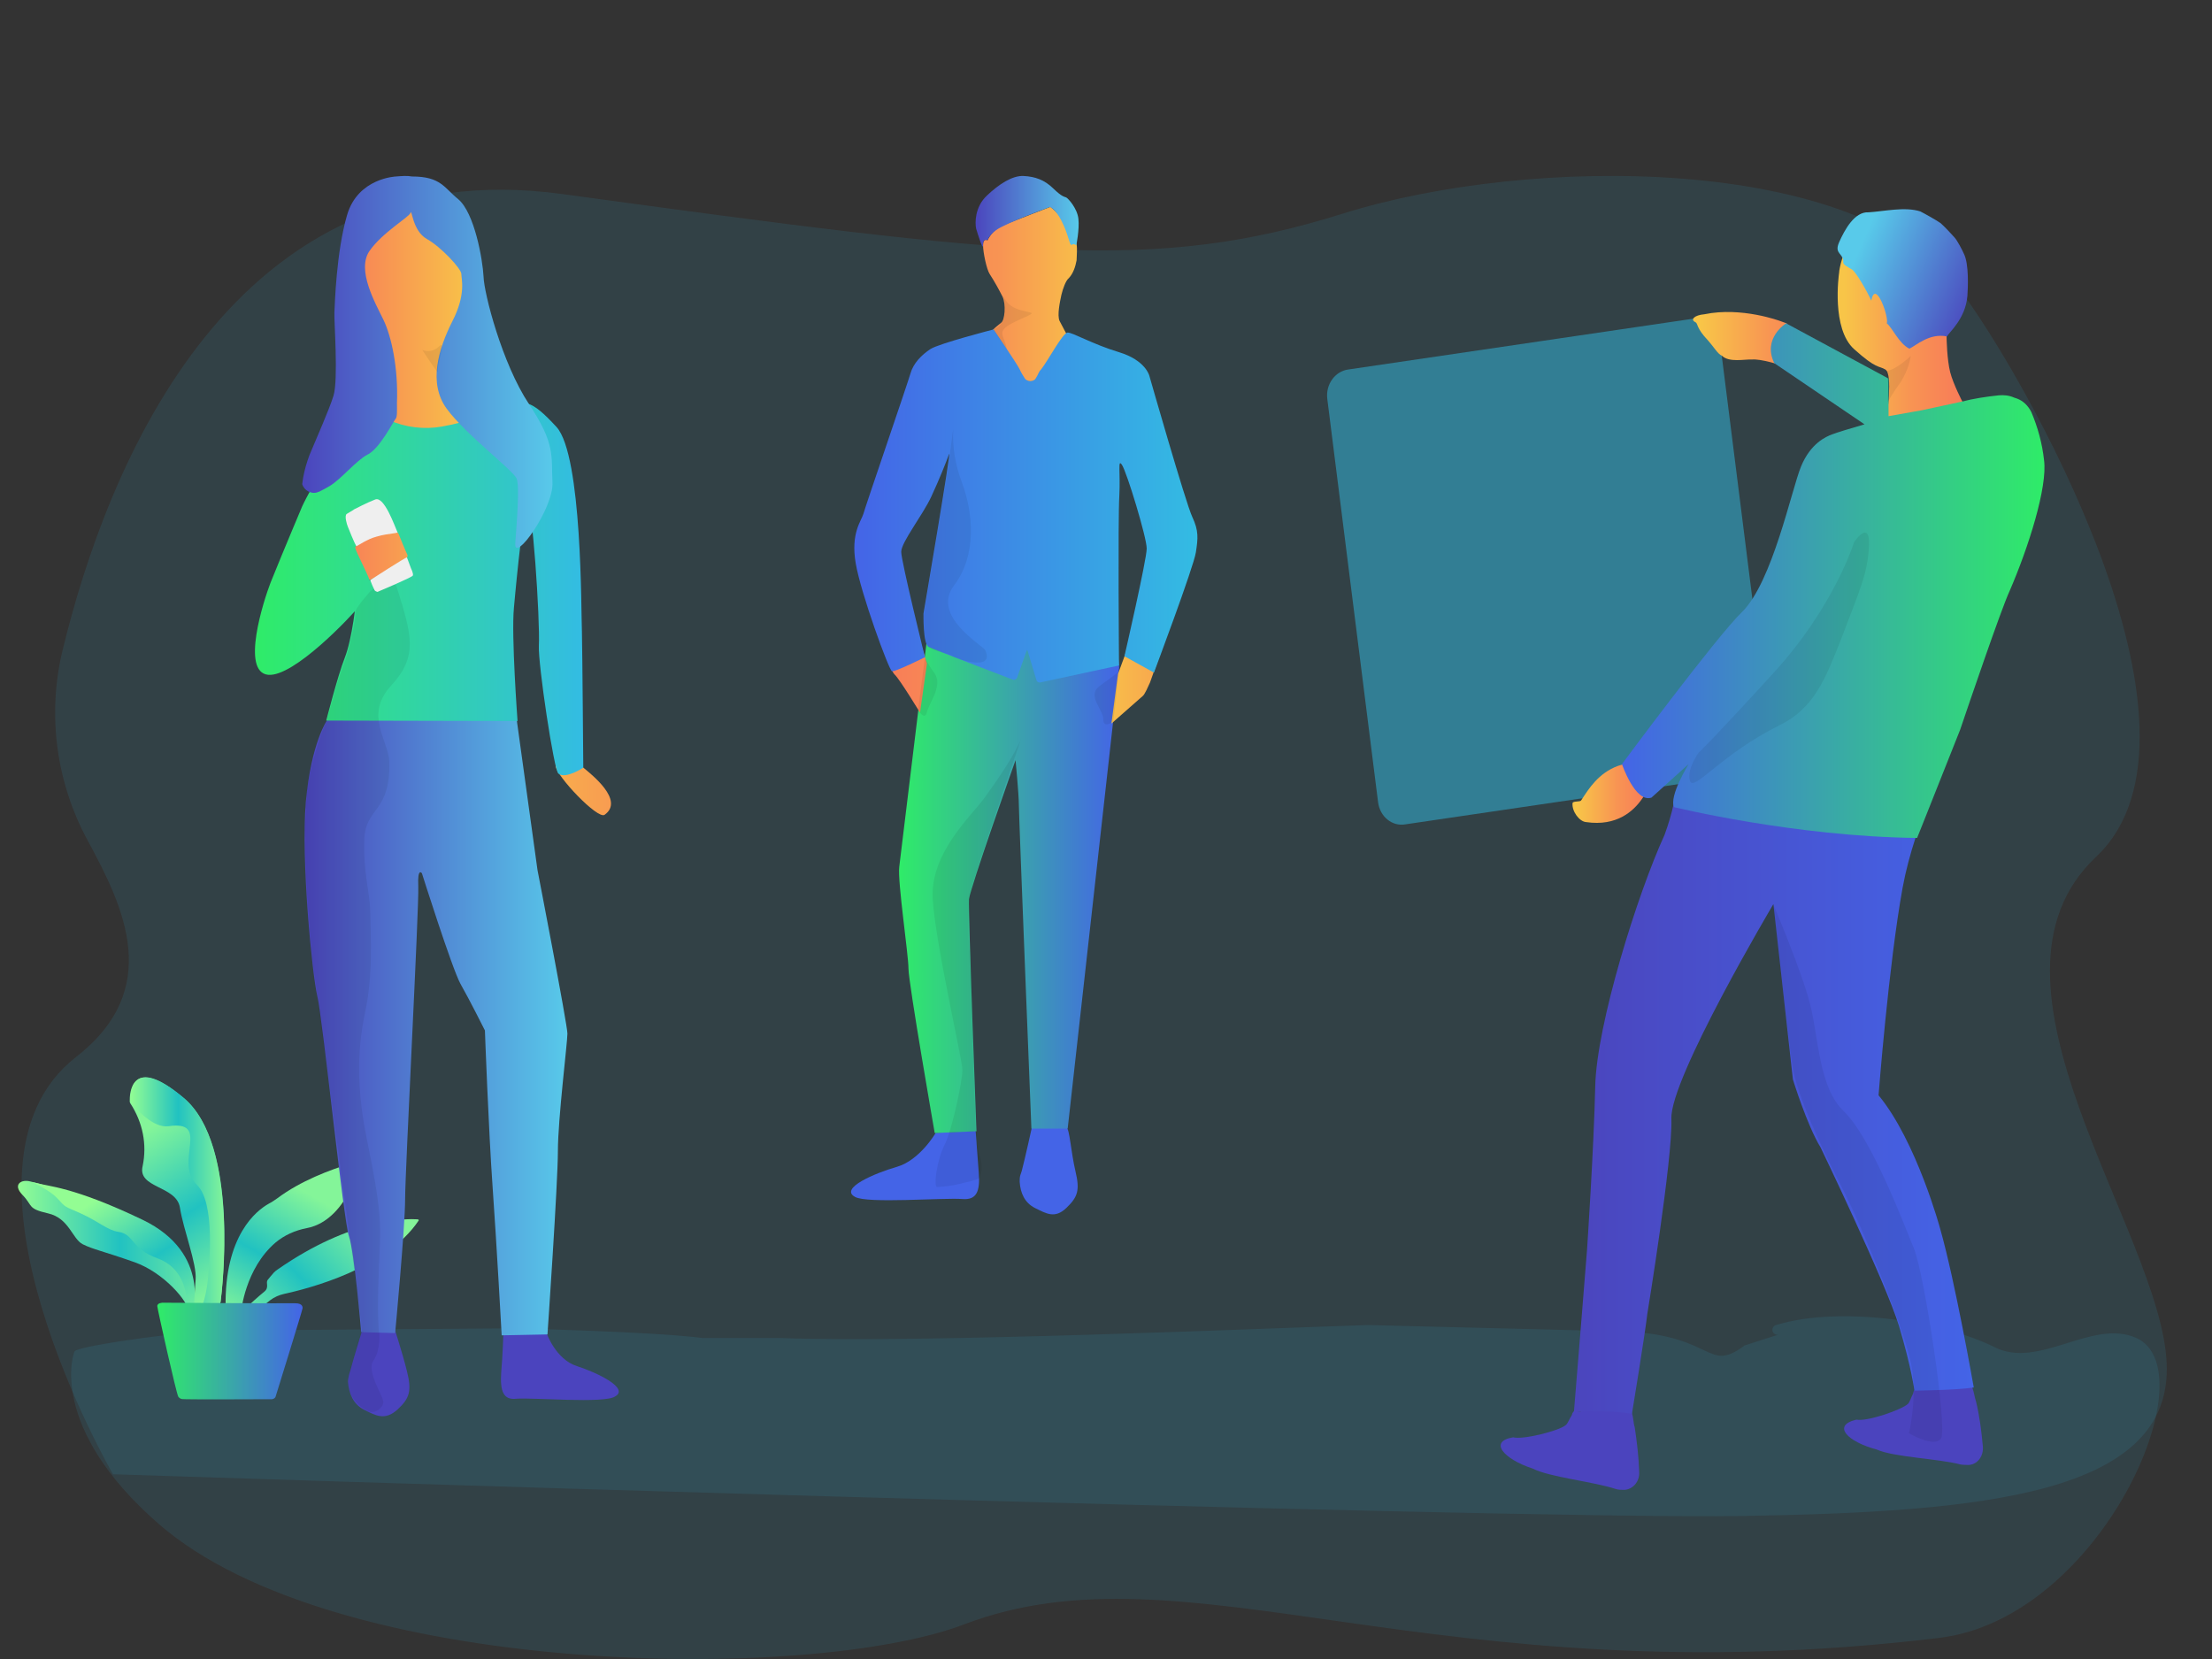 <svg width="616" height="462" viewBox="0 0 616 462" fill="none" xmlns="http://www.w3.org/2000/svg">
<rect x="0" y="0" width="616" height="462" fill="#333333" stroke="none"/>
<g clip-path="url(#clip0)">
<path d="M24.426 234.067C15.631 217.887 13.104 198.985 17.429 181.104C29.722 130.425 64.513 41.456 156.591 54.041C284.383 71.533 321.554 75.907 373.983 59.483C426.412 43.06 517.081 43.108 545.457 80.231C562.658 102.728 620.821 203.65 583.698 238.635C546.575 273.62 601.676 342.812 603.377 379.546C605.078 416.28 552.066 421.042 485.4 422.16C418.735 423.277 31.471 410.547 31.471 410.547C31.471 410.547 -18.188 324.931 21.17 294.368C45.514 275.417 34.581 252.775 24.426 234.067Z" fill="#33BCE3" fill-opacity="0.11"/>
<path d="M63.152 370.508C54.649 370.217 22.725 374.59 20.83 376.242C20.344 376.679 13.347 397.476 44.105 424.298C93.278 467.251 225.54 468.709 268.397 452.383C330.592 428.671 398.764 473.131 540.015 456.124C585.156 450.682 615.33 381.538 594.825 372.549C582.532 367.204 567.809 381.392 555.467 375.173C541.23 367.982 512.416 363.511 494.584 369.002C493.855 369.196 493.417 369.974 493.612 370.703C493.806 371.383 494.486 371.82 495.215 371.674L485.837 374.687C475.391 382.461 477.723 372.112 453.233 370.8L381.029 369.002C355.227 369.779 255.861 374.153 216.988 372.598H195.609C181.323 370.8 144.346 369.974 142.986 369.925L63.152 370.508Z" fill="#33BCE3" fill-opacity="0.11"/>
<path d="M54.282 368.945C54.282 368.945 58.509 350.165 36.222 340.108C13.984 330.05 12.927 330.168 8.508 329.029C5.962 328.321 3.369 329.814 6.299 332.8C9.229 335.825 7.547 336.572 13.407 337.907C19.267 339.243 20.132 345.058 23.062 346.511C25.992 347.965 28.537 348.358 37.471 351.501C45.588 354.369 52.505 362.462 52.505 365.291C52.505 368.12 60.43 369.102 60.43 369.102L54.282 368.945Z" fill="url(#paint0_linear)"/>
<path d="M53.514 366.312C53.514 366.312 59.181 349.026 39.681 339.675C20.18 330.325 13.407 330.443 9.517 329.304C7.307 328.636 13.359 330.914 15.905 333.664C18.451 336.454 17.826 335.825 22.389 337.868C27.673 340.265 29.882 342.583 33.004 343.054C37.519 343.761 36.174 347.612 44.003 350.48C51.064 353.112 51.977 360.144 51.977 362.777C51.977 365.448 58.893 366.312 58.893 366.312H53.514Z" fill="url(#paint1_linear)"/>
<path d="M73.11 363.759L75.32 362.03C76.376 361.244 77.673 360.655 79.066 360.341C85.935 358.848 107.597 353.308 116.579 339.911C116.675 339.793 116.579 339.636 116.435 339.597H116.387C116.339 339.597 116.291 339.558 116.291 339.558C113.313 339.361 97.895 339.165 77.289 353.544C76.905 353.78 76.569 354.094 76.281 354.369C75.752 354.958 74.888 355.98 74.503 356.491C73.975 357.276 75.032 358.573 73.591 359.712C72.15 360.851 69.028 363.719 69.028 363.719L71.573 365.252L73.11 363.759Z" fill="url(#paint2_linear)"/>
<path d="M61.391 362.659C61.391 362.659 67.299 319.403 51.16 305.81C36.318 293.316 36.078 304.788 36.126 306.753C36.126 306.949 36.222 307.067 36.27 307.224C39.776 312.567 40.977 318.735 39.728 324.707C38.191 330.954 49.143 330.129 50.103 336.297C51.064 342.465 54.858 351.972 54.474 356.333C54.09 360.694 54.042 364.937 54.042 364.937L59.998 365.095L61.391 362.659Z" fill="url(#paint3_linear)"/>
<path d="M61.343 362.777C61.391 362.698 61.439 362.58 61.439 362.462C61.823 359.634 66.77 318.892 51.208 305.77C36.462 293.316 36.222 304.592 36.318 306.635C36.366 306.87 36.51 307.106 36.654 307.303C37.759 308.599 42.61 314.256 46.933 313.628C58.893 311.899 48.326 323.646 54.81 329.932C59.998 334.882 58.269 352.012 57.884 356.412C57.644 358.887 57.116 361.323 56.347 363.719C56.203 364.348 56.732 364.937 57.452 365.055C57.5 365.055 57.548 365.055 57.548 365.055C57.644 365.055 57.74 365.094 57.836 365.094H58.941C59.614 365.134 60.19 364.859 60.478 364.387L61.343 362.777Z" fill="url(#paint4_linear)"/>
<path d="M67.154 365.291C67.154 365.291 68.211 353.308 76.761 346.001C79.162 343.997 82.188 342.622 85.502 341.993C88.048 341.522 92.227 339.833 95.877 334.214C95.877 334.214 102.746 326.239 109.662 323.843C116.531 321.407 109.662 321.132 109.662 321.132C109.662 321.132 89.969 324.196 77.337 333.625C76.521 334.214 75.704 334.765 74.791 335.236C71.525 337.082 62.447 343.958 62.832 364.112L67.154 365.291Z" fill="url(#paint5_linear)"/>
<path d="M84.254 364.348C84.254 364.348 84.542 362.894 82.188 362.934C80.123 363.012 45.348 362.777 45.348 362.777C45.348 362.777 43.715 362.777 43.811 363.798C43.907 364.819 49.191 388.51 49.671 388.981C49.911 389.296 50.247 389.531 50.68 389.61C51.352 389.767 75.752 389.649 75.752 389.649C76.328 389.571 76.761 389.217 76.809 388.746C76.809 388.746 84.302 364.623 84.254 364.348Z" fill="url(#paint6_linear)"/>
<path d="M471.384 88.773L375.435 102.903C371.774 103.407 369.123 107.066 369.628 111.103L383.768 223.386C384.273 227.423 387.681 230.199 391.343 229.568L487.291 215.438C490.952 214.933 493.603 211.275 493.099 207.238L478.959 94.955C478.454 91.044 475.045 88.268 471.384 88.773Z" fill="#33BCE3" fill-opacity="0.5"/>
<path d="M516.959 395.343C519.863 395.974 529.71 392.567 531.352 390.927C531.857 390.423 532.362 388.783 532.74 388.152C533.119 386.007 534.129 387.143 535.013 386.89C537.917 386.259 545.618 384.115 549.153 386.133C549.784 387.773 549.91 389.287 550.289 390.297C551.299 394.46 551.804 398.623 552.183 402.786C552.435 405.436 550.794 407.707 548.395 407.959C547.638 407.959 546.754 407.959 545.996 407.833C539.81 406.193 527.438 405.814 522.641 403.67C514.561 401.525 510.016 396.983 516.959 395.343Z" fill="#4B44BE"/>
<path d="M421.39 400.263C424.167 401.02 434.393 398.371 436.034 396.857C436.666 396.352 437.171 394.838 437.676 394.207C438.181 392.189 439.064 393.198 440.074 393.072C442.978 392.567 450.805 390.927 454.34 393.198C454.972 394.838 454.845 396.478 455.224 397.362C455.855 401.525 456.36 405.814 456.487 409.978C456.613 412.627 454.719 414.772 452.32 414.898C451.563 414.898 450.679 414.898 449.922 414.646C443.862 412.627 431.489 411.365 426.818 408.968C418.738 406.319 414.446 401.399 421.39 400.263Z" fill="#4B44BE"/>
<path d="M549.658 386.386C544.86 387.143 533.119 387.269 533.119 387.269C533.119 387.269 532.362 381.087 528.827 369.228C525.166 357.242 506.986 319.52 506.986 319.52C503.198 313.339 499.285 300.596 499.285 300.596L493.856 251.772C493.856 251.772 464.945 300.47 465.45 311.572C465.829 322.674 458.759 365.821 458.759 365.821C458.002 372.256 454.467 393.703 454.467 393.703C449.164 392.946 443.736 392.82 438.307 393.198C439.064 384.367 441.968 347.907 441.968 347.907C441.968 347.907 443.862 319.647 444.241 302.489C444.619 285.331 455.982 248.997 463.556 232.47C464.566 229.694 465.45 226.792 466.081 223.891L533.498 233.1C531.983 237.768 530.72 242.436 529.837 247.23C525.923 268.804 523.146 305.012 523.146 305.012C533.75 317.88 540.315 342.229 540.315 342.229C544.481 356.864 549.658 386.386 549.658 386.386Z" fill="url(#paint7_linear)"/>
<path d="M474.666 87.511C485.019 85.367 495.75 89.404 495.75 89.404L497.517 90.034L508.627 105.426L498.401 102.524C495.623 101.515 490.321 99.875 487.796 100.127C485.902 100.001 481.61 101.01 479.59 99.118C478.075 98.361 477.696 96.973 474.54 93.567C472.268 90.791 472.899 90.034 472.015 89.656C470.753 89.025 471.763 87.763 474.666 87.511Z" fill="url(#paint8_linear)"/>
<path d="M437.928 223.638C438.054 223.008 440.074 223.386 440.327 222.881C442.473 219.601 445.124 215.312 450.553 213.293C452.068 212.789 453.709 212.41 455.35 212.158L459.011 219.097C458.507 220.358 458.002 221.494 457.244 222.503C454.972 225.783 450.3 230.199 441.716 228.937C439.822 228.811 437.676 225.909 437.928 223.638Z" fill="url(#paint9_linear)"/>
<path d="M514.687 69.344C515.949 69.344 541.83 90.918 542.083 93.315C542.083 94.576 542.209 100.127 543.093 103.66C543.976 107.066 546.501 111.86 546.501 111.86C546.501 111.86 544.229 116.402 538.422 117.285C532.867 118.168 525.418 116.15 525.418 116.15C525.418 116.15 527.185 104.164 525.039 102.903C523.146 101.767 522.641 102.903 516.328 97.225C510.016 91.548 512.036 76.787 512.162 75.904C512.162 74.895 513.424 69.344 514.687 69.344Z" fill="url(#paint10_linear)"/>
<path d="M485.145 170.399C493.604 162.072 498.906 136.335 501.557 129.901C504.208 123.467 508.501 121.575 510.268 120.944C511.152 120.565 515.697 119.177 519.232 118.168L494.109 101.137C490.7 94.198 497.391 90.034 497.391 90.034L525.923 105.426V115.897L535.139 114.257L546.249 111.86C549.658 110.977 553.066 110.472 556.601 110.094C557.99 109.968 559.505 110.094 560.894 110.725L561.651 110.977C563.419 111.608 564.807 112.996 565.691 114.762C567.459 118.925 568.721 123.467 569.226 128.135C570.236 135.578 564.934 152.358 559.631 164.595C557.233 169.768 548.143 196.514 545.87 203.2C534.76 231.208 533.877 233.353 533.877 233.353C499.663 232.974 466.208 224.774 466.208 224.774C464.693 221.746 470.248 212.789 470.248 212.789L459.895 222.125C455.35 223.638 451.689 212.789 451.689 212.789C451.689 212.789 477.949 177.338 485.145 170.399Z" fill="url(#paint11_linear)"/>
<path d="M546.88 70.606C546.375 69.47 545.113 67.073 544.355 66.19C543.093 64.802 541.83 63.414 540.441 62.153C539.179 61.27 536.023 59.504 534.76 58.873C530.468 57.485 524.66 58.873 520.368 59.125C516.454 58.873 513.677 64.045 512.162 67.452C510.647 70.858 513.551 70.48 513.298 73.129C513.298 73.633 514.561 74.391 515.697 75.021C516.833 75.652 519.989 81.203 521.126 83.726C522.262 77.418 526.175 88.647 525.418 90.034C526.933 91.17 528.827 95.712 531.73 97.099C533.624 96.216 537.285 92.684 542.209 93.693C542.588 92.684 547.385 88.899 547.89 82.339C548.016 80.446 548.395 73.507 546.88 70.606Z" fill="url(#paint12_linear)"/>
<path opacity="0.07" d="M532.109 99.118C532.109 99.118 527.817 103.281 525.165 103.281L525.797 106.814L525.67 111.986C525.67 111.986 527.312 109.085 529.458 106.183C530.72 104.038 531.73 101.641 532.109 99.118Z" fill="black"/>
<path opacity="0.07" d="M516.328 150.97C516.328 150.97 510.899 168.759 493.982 187.304C477.065 205.85 473.025 209.635 473.025 209.635C473.025 209.635 469.616 214.303 470.626 217.457C471.763 220.611 479.085 210.139 495.623 201.939C505.092 197.271 508.248 189.323 512.667 178.094C518.096 163.964 519.358 160.937 520.116 155.764C522.009 142.517 516.328 150.97 516.328 150.97Z" fill="black"/>
<path opacity="0.07" d="M493.856 251.898C493.856 251.898 501.81 270.57 504.082 279.654C506.481 289.116 506.481 302.741 513.424 309.428C521.378 316.997 530.72 342.356 532.993 347.654C536.023 355.35 542.335 397.614 540.568 400.516C538.8 403.417 531.604 399.128 531.604 399.128C531.604 399.128 534.255 388.404 531.983 378.69C529.71 368.975 519.232 342.986 512.667 330.118C506.733 318.637 500.673 305.264 499.285 297.569C497.896 289.747 493.856 251.898 493.856 251.898Z" fill="black"/>
<path d="M109.536 368.963L100.699 370.981C100.699 370.981 98.553 377.92 97.543 381.705C97.416 381.957 97.29 382.588 97.164 382.967C97.038 383.597 96.911 384.228 96.911 384.859C97.164 388.139 98.426 391.041 101.33 392.555C104.613 394.195 107.138 395.709 110.672 392.555C114.081 389.401 114.712 387.382 113.324 381.831C111.935 376.28 109.536 368.963 109.536 368.963Z" fill="#4B44BE"/>
<path d="M160.667 380.443C154.733 378.551 152.208 371.234 152.208 371.234L140.214 370.603C140.214 370.603 139.962 378.046 139.583 382.083C139.204 387.508 140.214 389.905 143.749 389.527C148.547 389.148 168.242 390.915 171.271 388.896C175.438 386.625 166.222 382.21 160.667 380.443Z" fill="#4B44BE"/>
<path d="M91.104 200.538C91.104 200.538 86.685 206.72 85.17 223.247C83.782 239.774 86.938 271.188 88.327 277.244C89.842 283.3 95.649 340.072 97.164 344.235C98.679 348.399 100.573 370.981 100.573 370.981L110.041 371.234C110.041 371.234 112.819 341.712 112.819 333.89C112.819 326.068 116.732 252.264 116.48 246.839C116.227 241.414 117.49 243.181 117.49 243.181C117.49 243.181 125.822 269.548 128.221 273.964C130.746 278.379 135.038 286.958 135.038 286.958C135.038 286.958 136.048 314.587 137.185 330.61C138.321 346.632 139.71 371.864 139.71 371.864L152.461 371.612C152.461 371.612 155.364 329.474 155.364 320.517C155.364 311.686 158.015 290.365 158.015 287.841C158.015 285.318 149.683 242.297 149.683 242.297L143.876 200.286L91.104 200.538Z" fill="url(#paint13_linear)"/>
<path d="M106.128 61.383C101.835 63.023 96.28 84.471 96.28 84.471L96.154 84.344L93.755 86.742L94.765 91.283L98.931 162.312L120.646 157.644L139.709 137.458L151.577 143.009C151.577 143.009 152.461 168.872 152.587 170.26C152.713 171.648 154.733 210.631 154.733 213.281C154.859 216.056 166.474 228.294 168.368 226.906C174.049 222.869 164.58 215.551 162.308 213.659C160.919 212.65 158.142 176.316 157.889 172.026C157.637 167.737 164.454 156.887 152.713 142.504C144.128 132.033 139.457 105.161 132.261 74.63C128.473 58.734 126.201 54.066 122.414 54.066C119.131 54.318 114.46 58.355 106.128 61.383Z" fill="url(#paint14_linear)"/>
<path d="M102.466 121.94C102.34 122.193 94.134 125.977 90.599 130.393C87.064 134.683 84.16 140.991 84.16 140.991C84.16 140.991 78.984 153.228 75.323 162.312C73.429 167.232 66.991 187.165 74.692 187.922C81.888 188.553 97.795 171.648 100.32 168.494L103.098 162.312C103.35 161.555 98.805 153.228 98.931 152.471C99.058 151.21 109.536 145.154 111.051 148.813C111.556 150.074 112.945 153.48 113.45 154.49C114.46 157.139 99.31 162.186 99.31 164.456C99.31 167.358 98.048 177.956 96.028 183.128C94.008 188.301 90.852 200.665 90.852 200.665L144.128 200.791C144.128 200.791 142.361 177.072 143.118 169.251C143.118 169.251 145.391 143.388 146.779 140.864C148.168 138.341 150.441 172.783 150.062 179.848C149.809 184.768 154.228 214.416 155.491 215.425C157.51 217.065 162.434 213.785 162.434 213.785C162.434 213.785 162.182 181.236 162.055 175.937C161.803 170.512 162.182 126.861 154.986 118.912C147.789 111.091 145.896 111.217 139.962 113.361C134.028 115.38 131.125 117.399 123.045 118.786C118.121 119.669 112.945 119.039 108.4 117.02C109.662 112.478 107.011 120.174 107.39 118.029" fill="url(#paint15_linear)"/>
<path d="M110.294 49.146C110.294 49.146 99.689 49.524 96.659 59.869C93.629 70.215 93.25 84.723 93.124 86.994C92.998 89.391 94.26 105.666 92.871 110.207C91.609 114.245 88.326 121.562 86.18 126.734C85.423 128.753 84.792 130.898 84.413 133.042L84.16 134.809C84.665 136.575 86.685 137.71 88.453 137.08C88.579 136.953 88.705 136.953 88.832 136.953C89.841 136.449 90.852 135.944 91.862 135.313C95.018 133.421 99.184 128.248 102.34 126.608C105.749 124.968 109.662 117.146 110.167 116.642C110.672 116.137 110.546 114.118 110.546 112.226C110.925 102.512 109.031 93.68 106.759 89.012C104.486 84.344 99.31 75.261 102.845 69.962C106.506 64.663 113.955 60.5 114.334 59.239C114.712 57.977 114.839 64.285 118.879 66.556C122.918 68.827 128.473 74.882 128.473 76.27C128.473 77.658 129.862 81.947 125.948 89.517C122.161 97.087 119.131 106.675 124.433 113.866C129.736 121.057 142.992 131.024 143.876 133.295C144.759 135.566 143.876 145.659 143.497 151.336C143.118 157.013 154.228 141.621 153.849 134.304C153.471 126.861 154.733 123.707 147.284 112.478C139.836 101.25 134.786 81.695 134.66 77.027C134.407 72.233 132.135 59.239 127.59 55.454C123.676 52.3 122.792 49.146 114.712 49.146C113.45 48.893 111.809 49.02 110.294 49.146Z" fill="url(#paint16_linear)"/>
<g opacity="0.07">
<path d="M105.496 370.855C105.623 371.107 105.623 371.234 105.623 371.486C105.749 373 105.623 376.659 103.981 378.929C101.961 381.957 106.759 388.77 106.759 390.41C106.759 392.05 104.613 393.564 102.971 393.186C101.456 392.681 95.018 389.148 97.543 381.326C98.553 378.172 99.184 375.397 99.689 373.757C100.068 372.874 100.32 371.991 100.573 371.107C100.699 370.729 100.699 370.351 100.699 369.846C100.573 369.341 100.573 368.71 100.573 368.08C100.194 365.052 87.569 271.441 87.064 267.908C86.685 264.754 84.792 244.947 85.044 233.34C84.918 232.331 84.918 231.322 84.918 230.438C84.918 230.186 85.044 229.051 85.044 228.546C85.17 227.537 85.17 226.401 85.297 225.392C85.044 224.509 85.17 224.509 85.297 223.121C85.423 221.733 85.297 220.976 85.423 220.093C86.685 212.271 89.589 203.314 90.978 200.791L91.356 199.403C91.356 199.403 94.513 187.544 95.649 185.273C96.533 183.254 99.31 172.783 98.931 170.638C98.805 169.377 103.098 164.709 103.098 164.709L103.981 163.952C104.36 163.826 104.865 163.952 105.244 164.078C106.128 164.456 109.789 161.302 110.42 163.321C114.712 176.946 116.48 182.75 108.905 190.95C101.33 199.151 108.274 206.342 108.4 212.145C108.779 226.275 101.835 224.761 101.456 233.592C101.078 242.424 102.971 248.732 103.098 253.4C103.476 268.539 103.224 271.567 102.466 277.496C101.709 283.426 97.543 294.654 102.088 316.858C106.633 339.063 106.001 340.955 105.496 353.571C104.991 365.935 105.496 370.855 105.496 370.855Z" fill="black"/>
</g>
<path d="M98.426 142L98.553 141.874C99.058 141.621 102.214 139.981 104.486 139.098C107.011 138.089 109.915 146.542 110.672 148.182C110.799 148.308 110.799 148.308 110.167 148.434C108.4 148.686 106.506 148.939 104.865 149.443C102.34 150.074 99.436 152.093 99.31 152.093C99.184 152.219 98.426 150.579 96.911 146.794C96.533 145.911 95.901 143.64 96.533 143.135L98.426 142Z" fill="#EFEFEF"/>
<path opacity="0.07" d="M117.616 97.465C119.257 98.096 121.025 97.718 122.287 96.456C124.433 94.311 121.53 101.755 121.909 103.395C122.414 104.909 117.616 97.465 117.616 97.465Z" fill="black"/>
<path d="M103.098 161.555C103.098 161.555 113.197 154.994 113.324 155.247C113.576 155.878 114.46 158.275 114.46 158.275C114.46 158.275 115.217 159.788 114.965 160.293C114.712 160.798 105.118 164.835 105.118 164.835C104.739 164.709 104.36 164.583 104.234 164.204C103.855 163.447 103.476 162.564 103.098 161.555Z" fill="#EFEFEF"/>
<path d="M299.49 326.143C298.25 320.906 297.836 314.198 297.009 314.06H296.09L287.315 314.152C287.315 314.152 285.477 322.514 284.558 326.006C284.466 326.235 284.329 326.833 284.145 327.246C283.961 327.843 283.961 328.487 283.961 329.084C284.145 332.254 285.385 334.965 288.188 336.389C291.358 337.951 293.747 339.467 296.963 336.389C300.225 333.265 300.731 331.381 299.49 326.143Z" fill="#4464E7"/>
<path d="M271.694 314.887L260.576 315.484C260.576 315.484 256.165 323.111 249.733 324.949C243.668 326.695 233.652 330.922 238.109 333.311C241.417 335.24 262.827 333.494 268.018 333.908C271.924 334.23 272.98 331.84 272.567 326.603C272.291 322.652 271.694 314.887 271.694 314.887Z" fill="#4464E7"/>
<path d="M258.37 176.091C258.37 176.091 250.927 237.426 250.422 241.423C249.916 245.42 252.995 265.865 252.995 269.77C252.995 273.675 260.3 315.53 260.3 315.53L271.924 315.025C271.924 315.025 269.58 253.414 269.856 250.428C270.086 247.441 282.812 211.697 282.812 211.697C282.812 211.697 283.731 221.162 283.731 224.148C283.731 227.134 287.223 314.29 287.223 314.29H297.331L311.665 185.923L311.435 183.442L258.37 176.091Z" fill="url(#paint17_linear)"/>
<path d="M292.507 57.601C292.507 57.601 281.388 61.92 278.907 62.885C276.426 63.896 275.002 66.928 275.002 66.928C275.002 66.928 273.761 66.193 273.761 68.26C273.761 70.328 274.772 75.06 275.599 76.3C276.932 78.368 278.08 80.435 279.183 82.595C280.194 84.754 279.826 89.211 278.769 89.9C277.713 90.543 258.967 107.496 258.967 107.496L243.347 155.508L245.414 170.669L248.584 185.601C248.584 185.601 247.941 186.658 249.227 187.944C250.56 189.185 256.211 198.465 256.211 198.465L258.14 184.774L251.754 164.467L249.503 147.376L264.435 116.869L316.168 126.058L321.819 159.321L311.344 187.668L309.506 201.498L318.281 193.779C318.786 193.366 319.751 191.206 320.257 190.058L325.494 175.31L329.399 151.74C329.399 151.74 296.733 92.886 295.079 89.394C294.344 87.832 295.171 84.019 295.585 82.089C295.998 80.344 296.825 78.092 297.652 77.449C298.893 76.117 299.49 74.233 299.812 72.487C299.812 71.247 300.317 66.422 299.076 67.617C298.847 67.939 297.928 66.468 297.514 64.539C296.733 61.736 294.758 59.393 292.507 57.601Z" fill="url(#paint18_linear)"/>
<path d="M288.28 105.613C287.453 106.348 286.212 106.256 285.477 105.521C284.88 104.602 284.328 103.683 283.915 102.764C283.088 101.11 276.702 91.738 276.702 91.738C276.702 91.738 261.54 95.643 259.105 97.205C256.624 98.859 254.373 101.11 253.546 104.005C252.719 106.899 241.003 140.989 240.452 143.057C239.855 145.124 236.868 148.432 238.293 156.84C239.717 165.248 247.573 186.704 248.4 186.933C249.227 187.163 257.589 183.028 257.589 183.028C257.589 183.028 250.973 156.335 250.973 153.67C250.973 151.005 256.946 143.47 259.335 138.325C261.724 133.179 263.47 128.722 264.297 126.471C265.124 124.22 257.176 170.853 257.176 170.853C257.176 170.853 256.992 179.307 258.6 180.134C260.07 180.869 277.896 187.668 282.077 189.276C282.491 189.46 282.996 189.185 283.226 188.771L285.891 181.236C285.891 181.144 285.982 181.053 286.074 181.144C286.166 181.144 286.166 181.236 286.166 181.236L288.647 189.46C288.739 189.874 289.244 190.103 289.658 190.058L311.619 185.325C311.619 185.325 311.298 144.803 311.711 138.003C312.033 131.387 311.206 127.62 312.446 129.458C313.779 131.433 319.338 149.673 319.338 152.751C319.338 155.829 313.135 182.752 313.135 182.752L321.359 187.301C321.359 187.301 332.478 157.713 333.029 153.808C333.626 149.903 333.856 147.835 332.018 143.93C330.181 140.025 320.073 104.648 320.073 104.648C320.073 104.648 319.062 100.329 311.619 98.078C304.176 95.827 298.617 92.519 297.285 92.611C295.952 92.702 291.817 100.467 289.98 102.81C289.107 103.683 289.29 104.096 288.28 105.613Z" fill="url(#paint19_linear)"/>
<path d="M292.415 57.647C292.415 57.647 279.872 62.196 277.345 64.125C275.415 65.55 275.002 66.882 275.002 66.882C275.002 66.882 273.669 66.285 273.761 68.214C273.853 70.144 272.291 65.228 271.832 63.666C271.51 62.104 271.418 57.693 274.818 54.477C278.218 51.261 281.939 48.826 285.11 49.01C288.28 49.194 290.852 50.066 293.333 52.502C295.814 54.891 296.412 54.753 296.917 54.983C297.422 55.212 299.995 57.969 300.317 60.955C300.639 63.941 299.72 68.352 299.72 68.352C299.72 68.352 299.122 67.709 298.479 68.168C297.836 68.628 297.652 65.366 295.493 61.277C293.931 58.245 292.415 57.647 292.415 57.647Z" fill="url(#paint20_linear)"/>
<path opacity="0.07" d="M284.466 205.403C283.042 209.538 277.483 217.67 273.853 222.586C270.224 227.456 259.013 237.747 259.749 250.29C260.484 262.833 268.018 295.085 268.018 297.98C268.018 300.874 265.216 314.566 263.056 318.792C260.897 323.019 259.886 330.554 260.989 330.554C262.965 330.462 265.032 330.232 267.054 329.727C268.891 329.314 270.683 328.9 272.429 328.303C273.164 327.981 273.348 325.546 273.348 325.546C273.44 324.535 273.256 323.479 273.026 322.56C272.521 320.998 272.107 319.39 271.878 317.828C271.464 306.066 270.408 278.775 270.637 276.846C271.051 273.262 268.156 255.298 270.821 246.431C273.44 237.61 284.466 205.403 284.466 205.403Z" fill="black"/>
<path opacity="0.07" d="M257.589 183.028L255.66 197.776C255.66 197.776 257.589 200.854 258.14 198.282C258.738 195.709 262.689 190.885 260.208 187.439C257.727 183.993 257.589 183.028 257.589 183.028Z" fill="black"/>
<path opacity="0.07" d="M311.481 187.117L310.838 194.147L310.011 200.946C310.011 200.946 307.209 203.014 307.255 200.349C307.346 197.684 302.522 193.733 306.198 191.068C309.873 188.404 311.481 187.117 311.481 187.117Z" fill="black"/>
<path opacity="0.07" d="M276.61 91.829C277.115 91.738 274.221 92.473 276.794 91.646C281.204 90.221 279.367 81.951 279.367 81.951C279.367 81.951 279.78 85.03 283.915 86.27C288.05 87.511 289.153 86.592 282.904 89.486C276.702 92.381 279.918 93.392 280.331 97.205" fill="black"/>
<path opacity="0.07" d="M264.159 129.32L257.176 171.588C257.176 171.588 257.268 179.123 258.6 180.226C259.932 181.282 264.389 182.063 265.4 182.798C266.41 183.534 277.161 187.117 274.359 181.053C273.715 179.72 259.197 171.588 265.675 163.043C272.153 154.497 270.959 142.735 267.927 134.511C266.089 129.687 265.17 124.542 265.446 119.442L264.159 129.32Z" fill="black"/>
</g>
<defs>
<linearGradient id="paint0_linear" x1="5.065" y1="348.943" x2="60.539" y2="348.943" gradientUnits="userSpaceOnUse">
<stop stop-color="#93FD93"/>
<stop offset="0.51" stop-color="#21C2C1"/>
<stop offset="1" stop-color="#84F599"/>
</linearGradient>
<linearGradient id="paint1_linear" x1="25.851" y1="334.612" x2="50.153" y2="371.038" gradientUnits="userSpaceOnUse">
<stop stop-color="#93FD93"/>
<stop offset="0.51" stop-color="#21C2C1"/>
<stop offset="1" stop-color="#84F599"/>
</linearGradient>
<linearGradient id="paint2_linear" x1="62.146" y1="370.356" x2="98.707" y2="335.771" gradientUnits="userSpaceOnUse">
<stop stop-color="#93FD93"/>
<stop offset="0.51" stop-color="#21C2C1"/>
<stop offset="1" stop-color="#84F599"/>
</linearGradient>
<linearGradient id="paint3_linear" x1="73.04" y1="356.427" x2="44.51" y2="312.272" gradientUnits="userSpaceOnUse">
<stop stop-color="#93FD93"/>
<stop offset="0.51" stop-color="#21C2C1"/>
<stop offset="1" stop-color="#84F599"/>
</linearGradient>
<linearGradient id="paint4_linear" x1="36.292" y1="332.544" x2="62.479" y2="332.544" gradientUnits="userSpaceOnUse">
<stop stop-color="#93FD93"/>
<stop offset="0.51" stop-color="#21C2C1"/>
<stop offset="1" stop-color="#84F599"/>
</linearGradient>
<linearGradient id="paint5_linear" x1="60.234" y1="367.54" x2="81.489" y2="329.961" gradientUnits="userSpaceOnUse">
<stop stop-color="#93FD93"/>
<stop offset="0.51" stop-color="#21C2C1"/>
<stop offset="1" stop-color="#84F599"/>
</linearGradient>
<linearGradient id="paint6_linear" x1="43.88" y1="376.213" x2="84.298" y2="376.213" gradientUnits="userSpaceOnUse">
<stop stop-color="#2FEC68"/>
<stop offset="1" stop-color="#4464E7"/>
</linearGradient>
<linearGradient id="paint7_linear" x1="549.599" y1="308.848" x2="438.089" y2="308.848" gradientUnits="userSpaceOnUse">
<stop stop-color="#4464E7"/>
<stop offset="1" stop-color="#4B45BD"/>
</linearGradient>
<linearGradient id="paint8_linear" x1="508.48" y1="96.113" x2="471.391" y2="96.113" gradientUnits="userSpaceOnUse">
<stop stop-color="#F87B58"/>
<stop offset="0.41" stop-color="#F89453"/>
<stop offset="0.94" stop-color="#F8C548"/>
</linearGradient>
<linearGradient id="paint9_linear" x1="459.087" y1="220.751" x2="437.881" y2="220.751" gradientUnits="userSpaceOnUse">
<stop stop-color="#F87B58"/>
<stop offset="0.41" stop-color="#F89453"/>
<stop offset="0.94" stop-color="#F8C548"/>
</linearGradient>
<linearGradient id="paint10_linear" x1="546.375" y1="93.478" x2="511.496" y2="93.478" gradientUnits="userSpaceOnUse">
<stop stop-color="#F87B58"/>
<stop offset="0.41" stop-color="#F89453"/>
<stop offset="0.94" stop-color="#F8C548"/>
</linearGradient>
<linearGradient id="paint11_linear" x1="569.283" y1="161.598" x2="451.553" y2="161.598" gradientUnits="userSpaceOnUse">
<stop stop-color="#2FEC68"/>
<stop offset="1" stop-color="#4464E7"/>
</linearGradient>
<linearGradient id="paint12_linear" x1="550.713" y1="85.818" x2="516.943" y2="71.155" gradientUnits="userSpaceOnUse">
<stop stop-color="#4B45BD"/>
<stop offset="1" stop-color="#58CAEA"/>
</linearGradient>
<linearGradient id="paint13_linear" x1="84.876" y1="286.252" x2="158.329" y2="286.252" gradientUnits="userSpaceOnUse">
<stop stop-color="#4B45BD"/>
<stop offset="1" stop-color="#58CAEA"/>
</linearGradient>
<linearGradient id="paint14_linear" x1="93.774" y1="140.736" x2="170.287" y2="140.736" gradientUnits="userSpaceOnUse">
<stop stop-color="#F87B58"/>
<stop offset="0.5" stop-color="#F8C548"/>
<stop offset="1" stop-color="#F89C51"/>
</linearGradient>
<linearGradient id="paint15_linear" x1="71.096" y1="164.083" x2="162.268" y2="164.083" gradientUnits="userSpaceOnUse">
<stop stop-color="#2FEC68"/>
<stop offset="1" stop-color="#33BCE3"/>
</linearGradient>
<linearGradient id="paint16_linear" x1="84.227" y1="100.74" x2="154.201" y2="100.74" gradientUnits="userSpaceOnUse">
<stop stop-color="#4B45BD"/>
<stop offset="1" stop-color="#58CAEA"/>
</linearGradient>
<linearGradient id="paint17_linear" x1="250.341" y1="245.801" x2="311.586" y2="245.801" gradientUnits="userSpaceOnUse">
<stop stop-color="#2FEC68"/>
<stop offset="1" stop-color="#4464E7"/>
</linearGradient>
<linearGradient id="paint18_linear" x1="243.348" y1="129.556" x2="329.413" y2="129.556" gradientUnits="userSpaceOnUse">
<stop stop-color="#F87B58"/>
<stop offset="0.41" stop-color="#F89453"/>
<stop offset="0.71" stop-color="#F8C548"/>
<stop offset="1" stop-color="#F89C51"/>
</linearGradient>
<linearGradient id="paint19_linear" x1="237.916" y1="140.881" x2="333.547" y2="140.881" gradientUnits="userSpaceOnUse">
<stop stop-color="#4464E7"/>
<stop offset="1" stop-color="#33BCE3"/>
</linearGradient>
<linearGradient id="paint20_linear" x1="271.719" y1="58.794" x2="300.475" y2="58.794" gradientUnits="userSpaceOnUse">
<stop stop-color="#4B45BD"/>
<stop offset="1" stop-color="#58CAEA"/>
</linearGradient>
<clipPath id="clip0">
<rect width="616" height="462" fill="white"/>
</clipPath>
</defs>
</svg>

